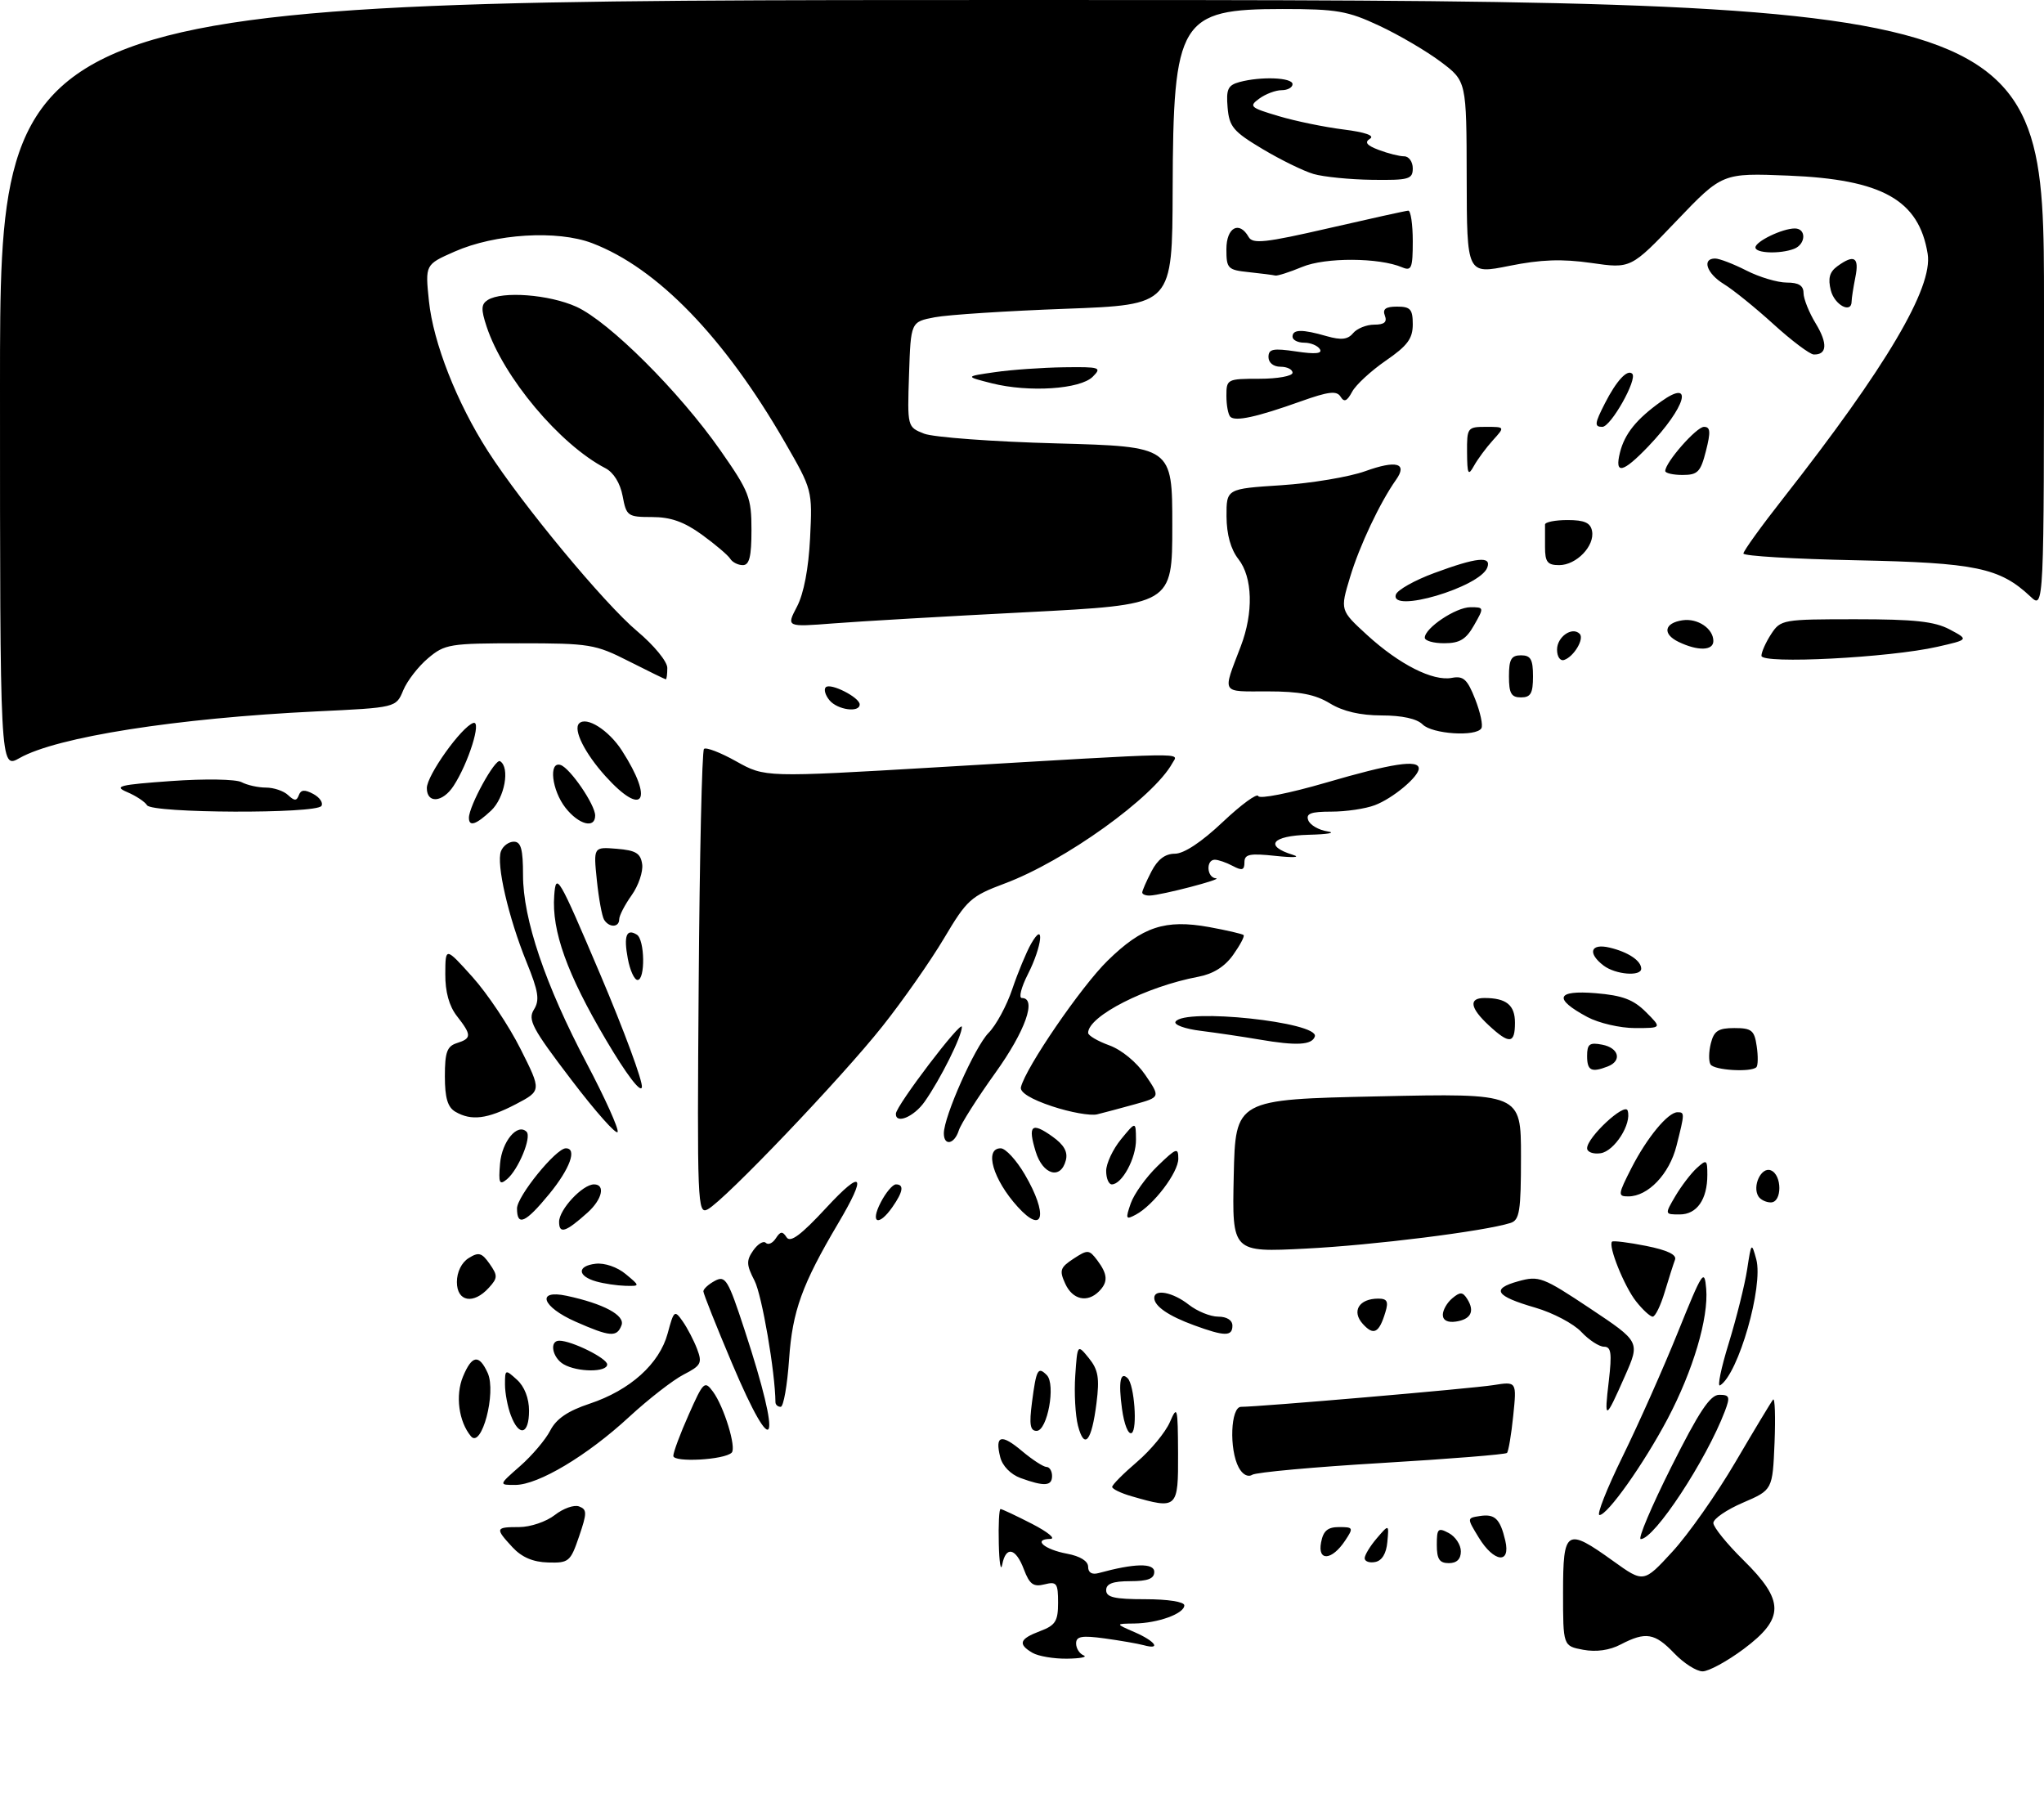 <?xml version="1.0" encoding="UTF-8" standalone="no"?>
<!DOCTYPE svg PUBLIC "-//W3C//DTD SVG 1.1//EN" "http://www.w3.org/Graphics/SVG/1.1/DTD/svg11.dtd" >
<svg xmlns="http://www.w3.org/2000/svg" xmlns:xlink="http://www.w3.org/1999/xlink" version="1.1" viewBox="0 0 340 299">
 <g >
 <path fill="currentColor"
d=" M 278.50 275.00 C 275.26 271.61 273.75 271.36 269.60 273.52 C 267.74 274.50 265.51 274.81 263.35 274.41 C 260.00 273.78 260.00 273.78 260.00 264.89 C 260.00 254.37 260.53 254.04 268.34 259.65 C 273.41 263.29 273.41 263.29 278.19 258.09 C 280.82 255.23 285.54 248.53 288.67 243.19 C 291.80 237.86 294.62 233.18 294.93 232.80 C 295.24 232.41 295.35 235.63 295.18 239.95 C 294.85 247.82 294.85 247.82 289.93 249.94 C 287.22 251.10 285.00 252.62 285.00 253.32 C 285.00 254.01 287.25 256.79 290.00 259.50 C 296.86 266.26 296.87 269.18 290.03 274.29 C 287.29 276.33 284.22 278.00 283.21 278.00 C 282.20 278.00 280.08 276.65 278.50 275.00 Z  M 171.75 274.92 C 169.27 273.47 169.57 272.60 173.00 271.31 C 175.57 270.34 176.00 269.66 176.00 266.57 C 176.00 263.32 175.77 263.02 173.74 263.53 C 171.90 263.99 171.26 263.53 170.32 261.05 C 168.97 257.45 167.31 257.09 166.71 260.25 C 166.47 261.49 166.21 259.91 166.14 256.75 C 166.06 253.59 166.19 251.00 166.43 251.00 C 166.67 251.00 169.03 252.11 171.68 253.47 C 174.33 254.84 175.69 255.96 174.69 255.97 C 171.75 256.02 173.69 257.72 177.49 258.43 C 179.68 258.84 181.00 259.66 181.00 260.61 C 181.00 261.58 181.64 261.96 182.75 261.65 C 188.71 260.02 192.00 259.95 192.00 261.45 C 192.00 262.59 190.94 263.00 188.00 263.00 C 185.11 263.00 184.00 263.42 184.00 264.50 C 184.00 265.68 185.39 266.00 190.50 266.00 C 194.27 266.00 197.00 266.43 197.00 267.02 C 197.00 268.40 192.61 269.99 188.68 270.04 C 185.50 270.08 185.50 270.08 188.75 271.49 C 192.18 272.98 193.22 274.47 190.25 273.65 C 189.29 273.39 186.36 272.88 183.75 272.52 C 179.93 272.00 179.00 272.17 179.00 273.36 C 179.00 274.17 179.56 275.06 180.25 275.34 C 180.94 275.62 179.70 275.86 177.50 275.89 C 175.30 275.92 172.71 275.48 171.75 274.92 Z  M 85.25 257.36 C 82.32 254.19 82.38 254.00 86.37 254.00 C 88.22 254.00 90.87 253.10 92.28 252.00 C 93.68 250.90 95.50 250.25 96.33 250.57 C 97.66 251.08 97.66 251.64 96.32 255.57 C 94.89 259.76 94.62 259.99 91.16 259.89 C 88.66 259.82 86.79 259.02 85.25 257.36 Z  M 227.00 259.18 C 227.00 258.65 227.91 257.16 229.02 255.86 C 231.05 253.50 231.05 253.50 230.77 256.49 C 230.60 258.41 229.87 259.60 228.75 259.81 C 227.79 260.00 227.00 259.71 227.00 259.18 Z  M 239.00 256.96 C 239.00 254.24 239.20 254.04 241.00 255.00 C 242.10 255.59 243.00 256.95 243.00 258.04 C 243.00 259.33 242.32 260.00 241.00 260.00 C 239.44 260.00 239.00 259.33 239.00 256.96 Z  M 219.75 256.55 C 220.11 254.62 220.85 254.00 222.74 254.00 C 225.11 254.00 225.17 254.12 223.75 256.25 C 221.55 259.57 219.13 259.75 219.75 256.55 Z  M 245.98 255.75 C 244.00 252.50 244.00 252.50 246.11 252.17 C 248.65 251.76 249.53 252.60 250.39 256.25 C 251.32 260.21 248.51 259.89 245.98 255.75 Z  M 278.00 244.00 C 282.63 234.77 284.47 232.00 285.98 232.00 C 287.71 232.00 287.82 232.33 286.92 234.72 C 283.81 242.89 275.19 256.00 272.92 256.00 C 272.41 256.00 274.69 250.60 278.00 244.00 Z  M 269.91 242.25 C 272.54 236.89 276.68 227.59 279.10 221.59 C 283.19 211.46 283.52 210.94 283.81 214.37 C 284.22 219.24 281.63 227.96 277.39 236.00 C 273.42 243.50 267.40 252.00 266.06 252.00 C 265.55 252.00 267.28 247.61 269.91 242.25 Z  M 188.25 248.88 C 186.46 248.37 185.00 247.66 185.00 247.32 C 185.00 246.97 186.86 245.10 189.13 243.16 C 191.40 241.22 193.85 238.25 194.59 236.56 C 195.84 233.68 195.92 233.99 195.96 241.75 C 196.00 250.94 195.85 251.08 188.25 248.88 Z  M 86.52 243.85 C 88.49 242.12 90.75 239.46 91.53 237.94 C 92.54 235.98 94.46 234.68 98.07 233.48 C 104.83 231.23 109.69 226.85 111.06 221.79 C 112.09 217.95 112.21 217.85 113.56 219.78 C 114.34 220.89 115.42 222.97 115.96 224.39 C 116.84 226.72 116.62 227.14 113.72 228.63 C 111.95 229.54 107.87 232.71 104.66 235.67 C 97.67 242.13 89.54 246.98 85.72 246.99 C 82.93 247.00 82.93 247.00 86.52 243.85 Z  M 169.75 245.84 C 168.12 245.24 166.74 243.83 166.38 242.37 C 165.46 238.73 166.54 238.43 170.03 241.38 C 171.75 242.82 173.57 244.00 174.08 244.00 C 174.58 244.00 175.00 244.68 175.00 245.50 C 175.00 247.20 173.71 247.28 169.75 245.84 Z  M 206.05 244.09 C 204.43 241.07 204.70 234.00 206.44 234.00 C 209.50 234.00 244.71 230.97 248.40 230.39 C 252.30 229.77 252.30 229.77 251.71 235.49 C 251.39 238.64 250.92 241.42 250.67 241.67 C 250.42 241.92 241.05 242.67 229.86 243.34 C 218.66 244.00 208.96 244.89 208.30 245.30 C 207.58 245.75 206.68 245.27 206.05 244.09 Z  M 112.00 242.16 C 112.00 241.55 113.15 238.46 114.57 235.28 C 117.00 229.80 117.21 229.60 118.60 231.48 C 120.43 233.96 122.53 240.81 121.71 241.62 C 120.51 242.83 112.00 243.29 112.00 242.16 Z  M 78.33 238.89 C 76.30 236.45 75.72 232.09 77.01 228.98 C 78.50 225.39 79.68 225.21 81.12 228.36 C 82.60 231.62 80.10 241.04 78.33 238.89 Z  M 179.31 237.14 C 178.87 235.42 178.66 231.66 178.86 228.78 C 179.22 223.56 179.22 223.56 181.13 225.91 C 182.68 227.83 182.92 229.20 182.39 233.38 C 181.59 239.75 180.38 241.24 179.31 237.14 Z  M 186.63 234.31 C 186.02 229.84 186.36 228.03 187.58 229.25 C 188.69 230.36 189.23 237.74 188.25 238.35 C 187.69 238.69 186.99 236.96 186.63 234.31 Z  M 84.98 235.43 C 84.44 234.02 84.00 231.70 84.00 230.28 C 84.00 227.75 84.05 227.73 86.00 229.50 C 87.24 230.62 88.00 232.58 88.00 234.65 C 88.00 238.62 86.35 239.05 84.98 235.43 Z  M 121.75 226.73 C 119.14 220.56 117.00 215.18 117.00 214.79 C 117.00 214.39 117.86 213.61 118.92 213.04 C 120.67 212.11 121.11 212.82 123.87 221.26 C 130.20 240.53 128.95 243.75 121.75 226.73 Z  M 171.66 233.25 C 172.38 227.74 172.65 227.25 174.12 228.72 C 175.65 230.25 174.23 238.00 172.43 238.00 C 171.35 238.00 171.18 236.94 171.66 233.25 Z  M 267.61 229.70 C 268.15 225.06 268.00 224.00 266.81 224.00 C 266.01 224.00 264.30 222.89 263.03 221.53 C 261.75 220.17 258.32 218.36 255.40 217.51 C 248.73 215.58 247.96 214.38 252.57 213.11 C 255.99 212.16 256.64 212.41 264.50 217.64 C 272.81 223.18 272.81 223.18 270.31 228.84 C 267.01 236.32 266.82 236.38 267.61 229.70 Z  M 128.99 233.25 C 128.94 228.19 126.74 215.40 125.51 213.02 C 124.15 210.39 124.12 209.67 125.30 207.98 C 126.06 206.90 127.00 206.33 127.39 206.73 C 127.79 207.12 128.53 206.78 129.05 205.97 C 129.82 204.79 130.16 204.75 130.84 205.80 C 131.46 206.76 133.24 205.43 137.47 200.86 C 143.53 194.32 144.26 195.32 139.41 203.50 C 133.41 213.65 131.81 218.07 131.26 226.05 C 130.96 230.42 130.33 234.00 129.86 234.00 C 129.39 234.00 129.00 233.66 128.99 233.25 Z  M 287.57 223.39 C 288.85 219.21 290.23 213.70 290.62 211.15 C 291.31 206.64 291.35 206.59 292.14 209.47 C 293.35 213.94 289.16 228.55 286.12 230.43 C 285.63 230.73 286.28 227.56 287.57 223.39 Z  M 93.75 226.92 C 91.86 225.82 91.34 223.00 93.03 223.00 C 95.10 223.00 101.00 225.93 101.00 226.95 C 101.00 228.28 96.06 228.26 93.75 226.92 Z  M 95.75 219.84 C 90.14 217.37 89.12 214.44 94.25 215.53 C 100.42 216.85 104.02 218.79 103.38 220.44 C 102.61 222.46 101.49 222.37 95.75 219.84 Z  M 198.61 220.43 C 194.36 218.88 192.00 217.25 192.00 215.88 C 192.00 214.33 195.11 214.94 197.73 217.00 C 199.13 218.10 201.33 219.00 202.63 219.00 C 204.07 219.00 205.00 219.59 205.00 220.50 C 205.00 222.32 203.71 222.30 198.61 220.43 Z  M 226.69 220.21 C 224.78 218.10 226.06 216.00 229.27 216.00 C 230.74 216.00 230.99 216.48 230.45 218.25 C 229.40 221.73 228.50 222.21 226.69 220.21 Z  M 240.00 218.69 C 240.00 217.90 240.71 216.66 241.58 215.94 C 242.88 214.85 243.31 214.87 244.06 216.06 C 245.35 218.11 244.68 219.45 242.17 219.82 C 240.80 220.02 240.00 219.61 240.00 218.69 Z  M 272.13 216.44 C 270.16 213.93 267.46 207.20 268.15 206.52 C 268.34 206.34 270.89 206.65 273.80 207.23 C 277.35 207.94 278.95 208.70 278.62 209.54 C 278.36 210.23 277.59 212.64 276.91 214.90 C 276.24 217.15 275.34 219.00 274.91 219.00 C 274.49 219.00 273.24 217.85 272.13 216.44 Z  M 76.00 213.24 C 76.00 211.58 76.78 209.99 77.96 209.26 C 79.62 208.22 80.14 208.36 81.44 210.21 C 82.81 212.17 82.80 212.57 81.32 214.19 C 78.76 217.02 76.00 216.53 76.00 213.24 Z  M 177.19 213.51 C 176.18 211.31 176.35 210.82 178.56 209.37 C 180.93 207.82 181.16 207.83 182.51 209.61 C 184.27 211.95 184.35 213.25 182.80 214.80 C 180.85 216.75 178.40 216.18 177.19 213.51 Z  M 99.19 213.15 C 96.02 212.26 95.95 210.56 99.08 210.20 C 100.57 210.03 102.68 210.75 104.08 211.92 C 106.50 213.93 106.50 213.93 104.00 213.87 C 102.62 213.83 100.46 213.51 99.19 213.15 Z  M 205.22 195.59 C 205.50 182.87 205.50 182.87 229.25 182.36 C 253.00 181.84 253.00 181.84 253.00 192.35 C 253.00 201.49 252.77 202.94 251.25 203.42 C 246.90 204.80 228.39 207.12 217.22 207.68 C 204.94 208.31 204.94 208.31 205.22 195.59 Z  M 93.00 203.23 C 93.00 201.18 96.90 197.00 98.81 197.00 C 100.74 197.00 100.17 199.50 97.75 201.68 C 94.11 204.95 93.00 205.32 93.00 203.23 Z  M 86.00 201.00 C 86.00 198.99 92.48 191.00 94.12 191.00 C 96.04 191.00 94.82 194.38 91.38 198.58 C 87.41 203.42 86.00 204.06 86.00 201.00 Z  M 146.50 200.00 C 147.35 198.35 148.49 197.00 149.03 197.00 C 150.42 197.00 150.23 198.22 148.44 200.78 C 146.15 204.06 144.70 203.48 146.50 200.00 Z  M 169.30 200.75 C 165.18 196.22 163.66 191.00 166.46 191.00 C 167.26 191.00 169.06 192.95 170.46 195.34 C 174.37 202.01 173.62 205.50 169.30 200.75 Z  M 188.09 200.16 C 188.64 198.59 190.64 195.80 192.54 193.96 C 195.68 190.92 196.00 190.81 196.00 192.73 C 196.00 195.03 191.89 200.45 188.94 202.03 C 187.26 202.93 187.19 202.76 188.09 200.16 Z  M 116.22 163.64 C 116.37 142.48 116.77 124.90 117.10 124.57 C 117.43 124.24 119.85 125.17 122.47 126.64 C 127.25 129.31 127.25 129.31 155.88 127.62 C 198.85 125.08 196.00 125.13 195.01 126.94 C 191.89 132.62 177.14 143.21 167.13 146.95 C 161.50 149.06 160.84 149.65 157.03 156.07 C 154.79 159.84 150.18 166.43 146.78 170.71 C 140.02 179.25 120.56 199.63 117.72 201.15 C 116.02 202.06 115.95 200.29 116.22 163.64 Z  M 278.69 198.93 C 279.69 197.25 281.29 195.15 282.25 194.28 C 283.88 192.80 284.00 192.88 284.00 195.41 C 284.00 199.51 282.26 202.00 279.41 202.00 C 276.89 202.00 276.89 202.00 278.69 198.93 Z  M 292.49 198.99 C 291.44 197.28 292.97 194.05 294.55 194.66 C 296.45 195.39 296.46 200.00 294.56 200.00 C 293.77 200.00 292.84 199.55 292.49 198.99 Z  M 271.39 194.25 C 273.97 189.21 277.45 185.00 279.04 185.00 C 280.25 185.00 280.24 185.16 278.87 190.58 C 277.69 195.28 274.14 199.00 270.85 199.00 C 269.08 199.00 269.12 198.71 271.39 194.25 Z  M 83.18 193.53 C 83.49 189.86 86.08 186.75 87.59 188.25 C 88.47 189.14 86.22 194.57 84.32 196.15 C 83.07 197.18 82.90 196.80 83.18 193.53 Z  M 184.00 194.75 C 184.01 193.51 185.12 191.15 186.47 189.50 C 188.93 186.50 188.93 186.50 188.96 189.53 C 189.00 192.62 186.64 197.00 184.94 197.00 C 184.42 197.00 184.00 195.99 184.00 194.75 Z  M 172.28 191.56 C 170.93 187.17 171.59 186.57 175.04 189.03 C 176.99 190.41 177.66 191.60 177.29 193.00 C 176.44 196.27 173.46 195.41 172.28 191.56 Z  M 264.00 190.99 C 264.00 189.17 270.28 183.33 270.74 184.72 C 271.47 186.90 268.55 191.49 266.24 191.82 C 265.01 192.00 264.00 191.62 264.00 190.99 Z  M 157.00 188.51 C 157.00 185.71 162.17 174.10 164.44 171.80 C 165.69 170.54 167.47 167.25 168.39 164.50 C 169.32 161.75 170.72 158.38 171.50 157.00 C 173.82 152.94 173.36 157.37 170.98 162.04 C 169.87 164.22 169.42 166.00 169.98 166.00 C 172.51 166.00 170.56 171.49 165.56 178.46 C 162.57 182.63 159.84 186.93 159.49 188.02 C 158.76 190.33 157.00 190.68 157.00 188.51 Z  M 95.01 179.57 C 88.53 171.07 87.76 169.62 88.81 167.93 C 89.80 166.35 89.58 164.93 87.58 160.01 C 84.57 152.61 82.52 143.70 83.33 141.59 C 83.66 140.71 84.63 140.00 85.47 140.00 C 86.66 140.00 87.00 141.24 87.00 145.57 C 87.00 152.87 90.70 163.81 97.60 176.88 C 100.61 182.59 102.93 187.72 102.74 188.28 C 102.56 188.83 99.07 184.92 95.01 179.57 Z  M 75.75 184.92 C 74.46 184.17 74.00 182.61 74.00 179.02 C 74.00 175.01 74.36 174.02 76.00 173.50 C 78.47 172.72 78.47 172.16 76.00 169.00 C 74.71 167.35 74.05 164.97 74.07 162.00 C 74.09 157.50 74.09 157.50 78.59 162.50 C 81.06 165.25 84.66 170.63 86.58 174.46 C 90.08 181.42 90.08 181.42 85.79 183.67 C 81.07 186.13 78.41 186.47 75.75 184.92 Z  M 149.02 185.25 C 149.06 183.90 160.00 169.51 160.00 170.81 C 160.00 172.36 156.44 179.50 153.80 183.25 C 152.03 185.77 148.97 187.04 149.02 185.25 Z  M 175.00 184.01 C 171.51 182.85 169.62 181.69 169.82 180.84 C 170.59 177.60 179.85 164.08 184.24 159.79 C 190.02 154.13 193.81 152.88 201.13 154.20 C 204.08 154.74 206.66 155.34 206.86 155.53 C 207.06 155.73 206.27 157.21 205.12 158.83 C 203.73 160.79 201.79 162.00 199.35 162.46 C 190.67 164.09 181.00 169.01 181.00 171.80 C 181.00 172.24 182.58 173.17 184.51 173.87 C 186.56 174.61 189.06 176.67 190.52 178.81 C 193.02 182.49 193.02 182.49 188.76 183.68 C 186.42 184.33 183.60 185.08 182.50 185.35 C 181.40 185.62 178.03 185.02 175.00 184.01 Z  M 100.82 173.00 C 94.33 162.02 91.75 154.84 92.19 148.96 C 92.48 145.02 92.88 145.69 99.81 161.99 C 103.82 171.44 106.96 179.93 106.77 180.84 C 106.57 181.84 104.19 178.70 100.82 173.00 Z  M 264.00 175.64 C 264.00 173.66 264.40 173.35 266.50 173.76 C 269.30 174.29 269.85 176.46 267.42 177.39 C 264.70 178.44 264.00 178.08 264.00 175.64 Z  M 284.53 177.05 C 284.20 176.52 284.23 174.95 284.58 173.55 C 285.10 171.47 285.82 171.00 288.49 171.00 C 291.37 171.00 291.83 171.37 292.21 174.01 C 292.46 175.66 292.43 177.23 292.16 177.51 C 291.27 178.39 285.13 178.02 284.53 177.05 Z  M 209.50 172.91 C 206.75 172.44 202.35 171.79 199.73 171.46 C 197.11 171.14 195.22 170.45 195.54 169.94 C 196.97 167.63 219.49 170.02 218.71 172.40 C 218.23 173.83 215.67 173.97 209.50 172.91 Z  M 247.65 170.55 C 244.52 167.65 244.26 166.00 246.92 166.00 C 250.56 166.00 252.00 167.17 252.00 170.11 C 252.00 173.64 251.08 173.73 247.65 170.55 Z  M 264.04 169.16 C 258.34 166.10 258.85 164.66 265.44 165.20 C 269.89 165.57 271.71 166.26 273.79 168.34 C 276.45 171.00 276.45 171.00 271.96 171.00 C 269.49 171.00 265.92 170.17 264.04 169.16 Z  M 104.43 159.45 C 103.72 155.67 104.20 154.39 105.93 155.46 C 107.26 156.28 107.36 163.00 106.05 163.00 C 105.52 163.00 104.79 161.40 104.43 159.45 Z  M 266.75 160.61 C 264.01 158.53 264.57 156.86 267.75 157.62 C 270.83 158.35 273.00 159.80 273.00 161.12 C 273.00 162.46 268.73 162.11 266.75 160.61 Z  M 100.48 152.97 C 100.14 152.41 99.59 149.45 99.28 146.41 C 98.71 140.86 98.71 140.86 102.60 141.18 C 105.76 141.44 106.56 141.92 106.82 143.75 C 106.99 144.98 106.21 147.30 105.07 148.90 C 103.93 150.50 103.00 152.30 103.00 152.90 C 103.00 154.29 101.32 154.33 100.48 152.97 Z  M 190.00 148.45 C 190.00 148.15 190.69 146.57 191.53 144.95 C 192.57 142.94 193.81 142.00 195.43 142.00 C 196.94 142.00 199.87 140.06 203.40 136.72 C 206.47 133.82 209.13 131.88 209.30 132.41 C 209.48 132.94 214.49 131.95 220.56 130.18 C 231.55 126.97 236.00 126.29 236.00 127.83 C 236.00 129.19 231.69 132.80 228.68 133.93 C 227.14 134.52 223.89 135.00 221.47 135.00 C 218.04 135.00 217.19 135.32 217.62 136.44 C 217.92 137.23 219.37 138.07 220.83 138.29 C 222.30 138.52 220.88 138.77 217.67 138.85 C 211.55 139.01 210.23 140.70 215.07 142.19 C 216.41 142.60 215.14 142.68 212.25 142.37 C 207.84 141.90 207.00 142.07 207.00 143.44 C 207.00 144.74 206.61 144.86 205.07 144.04 C 204.00 143.47 202.65 143.00 202.07 143.00 C 200.56 143.00 200.73 145.98 202.25 146.09 C 203.63 146.18 193.25 148.89 191.25 148.96 C 190.56 148.98 190.00 148.75 190.00 148.45 Z  M 78.00 136.03 C 78.00 134.07 82.37 126.11 83.18 126.61 C 84.87 127.65 83.95 132.70 81.69 134.83 C 79.18 137.18 78.00 137.56 78.00 136.03 Z  M 94.07 134.37 C 91.78 131.45 91.22 126.58 93.25 127.24 C 94.83 127.76 99.00 133.85 99.00 135.65 C 99.00 137.88 96.28 137.18 94.07 134.37 Z  M 24.46 133.94 C 24.10 133.35 22.61 132.37 21.15 131.75 C 18.85 130.77 19.82 130.53 28.50 129.91 C 34.09 129.51 39.24 129.60 40.18 130.10 C 41.11 130.59 42.93 131.00 44.23 131.00 C 45.54 131.00 47.20 131.56 47.92 132.25 C 48.98 133.24 49.34 133.25 49.71 132.26 C 50.04 131.35 50.68 131.29 52.11 132.06 C 53.18 132.63 53.79 133.53 53.47 134.05 C 52.64 135.39 25.29 135.28 24.46 133.94 Z  M 71.00 131.08 C 71.00 128.97 76.76 120.90 78.73 120.25 C 80.17 119.78 77.91 126.96 75.44 130.73 C 73.63 133.50 71.00 133.70 71.00 131.08 Z  M 100.72 129.11 C 97.28 125.30 95.31 121.36 96.33 120.33 C 97.56 119.10 101.26 121.45 103.44 124.83 C 108.83 133.19 107.00 136.06 100.72 129.11 Z  M -0.00 63.97 C 0.00 0.00 0.00 0.00 170.00 0.00 C 340.00 0.00 340.00 0.00 340.00 50.67 C 340.00 101.35 340.00 101.35 337.74 99.22 C 332.63 94.43 328.65 93.60 308.75 93.19 C 298.44 92.98 290.00 92.48 290.00 92.07 C 290.00 91.65 292.97 87.53 296.60 82.91 C 313.75 61.05 321.56 47.84 320.65 42.22 C 319.19 33.26 313.10 29.84 297.49 29.21 C 286.49 28.77 286.49 28.77 278.88 36.73 C 271.28 44.69 271.28 44.69 264.71 43.74 C 259.81 43.04 256.34 43.16 251.07 44.22 C 244.00 45.64 244.00 45.64 243.97 29.57 C 243.94 13.50 243.94 13.50 239.67 10.29 C 237.32 8.52 232.72 5.82 229.45 4.29 C 224.16 1.81 222.37 1.50 213.33 1.50 C 196.23 1.50 195.14 3.29 195.06 31.60 C 195.00 50.70 195.00 50.70 177.25 51.36 C 167.49 51.72 157.70 52.35 155.50 52.77 C 151.50 53.53 151.50 53.53 151.21 62.27 C 150.92 71.02 150.92 71.02 153.71 72.13 C 155.24 72.73 165.16 73.47 175.75 73.75 C 195.00 74.28 195.00 74.28 195.00 87.43 C 195.00 100.58 195.00 100.58 170.75 101.83 C 157.41 102.51 142.97 103.35 138.65 103.69 C 130.79 104.30 130.79 104.30 132.57 100.90 C 133.70 98.75 134.50 94.55 134.75 89.50 C 135.14 81.53 135.12 81.47 130.55 73.54 C 120.47 56.07 109.35 44.59 98.51 40.45 C 92.70 38.23 82.35 38.87 75.59 41.86 C 70.72 44.01 70.72 44.01 71.35 50.08 C 72.07 57.01 75.99 66.97 81.14 75.01 C 86.81 83.86 100.55 100.44 105.99 104.99 C 108.78 107.33 111.00 110.03 111.00 111.09 C 111.00 112.14 110.89 112.99 110.75 112.99 C 110.61 112.98 107.85 111.63 104.61 109.99 C 99.02 107.15 98.09 107.00 86.44 107.00 C 74.82 107.00 73.99 107.13 71.21 109.48 C 69.59 110.84 67.72 113.25 67.07 114.83 C 65.88 117.70 65.88 117.70 52.61 118.33 C 29.39 119.45 9.43 122.58 3.25 126.09 C 0.00 127.93 -0.00 127.93 -0.00 63.97 Z  M 236.64 120.50 C 235.69 119.54 233.21 119.00 229.82 119.00 C 226.27 118.99 223.41 118.33 221.23 117.00 C 218.77 115.50 216.19 115.00 210.86 115.00 C 202.99 115.00 203.32 115.56 206.39 107.50 C 208.53 101.89 208.37 96.03 206.00 93.00 C 204.72 91.36 204.04 88.92 204.02 85.90 C 204.00 81.30 204.00 81.30 213.12 80.71 C 218.14 80.38 224.43 79.33 227.10 78.37 C 232.28 76.50 234.18 77.03 232.22 79.80 C 229.55 83.57 226.13 90.80 224.57 96.00 C 222.91 101.50 222.91 101.50 227.39 105.61 C 232.76 110.52 238.36 113.36 241.51 112.75 C 243.43 112.39 244.08 112.98 245.38 116.29 C 246.24 118.48 246.71 120.66 246.41 121.14 C 245.53 122.58 238.24 122.10 236.64 120.50 Z  M 137.98 116.48 C 137.28 115.64 137.00 114.66 137.36 114.31 C 138.14 113.53 143.00 116.00 143.00 117.17 C 143.00 118.59 139.31 118.08 137.98 116.48 Z  M 251.00 112.50 C 251.00 109.67 251.38 109.00 253.00 109.00 C 254.62 109.00 255.00 109.67 255.00 112.50 C 255.00 115.33 254.62 116.00 253.00 116.00 C 251.38 116.00 251.00 115.33 251.00 112.50 Z  M 259.00 108.05 C 259.00 105.93 261.51 104.17 262.76 105.42 C 263.58 106.24 261.80 109.23 260.18 109.77 C 259.52 109.99 259.00 109.23 259.00 108.05 Z  M 293.00 109.08 C 293.00 108.45 293.73 106.82 294.62 105.46 C 296.19 103.06 296.55 103.00 308.66 103.00 C 318.43 103.00 321.79 103.36 324.30 104.69 C 327.50 106.39 327.50 106.39 322.27 107.58 C 314.30 109.40 293.00 110.49 293.00 109.08 Z  M 279.22 106.77 C 276.48 105.45 276.82 103.62 279.88 103.17 C 282.40 102.80 285.00 104.56 285.00 106.62 C 285.00 108.25 282.42 108.31 279.22 106.77 Z  M 237.00 106.07 C 237.00 104.46 242.17 101.00 244.59 101.00 C 246.88 101.00 246.88 101.04 245.20 103.99 C 243.86 106.35 242.81 106.99 240.25 106.99 C 238.46 107.00 237.00 106.58 237.00 106.07 Z  M 232.19 98.90 C 232.44 98.13 235.32 96.51 238.58 95.31 C 245.65 92.69 248.15 92.44 247.39 94.42 C 246.14 97.68 231.15 102.10 232.19 98.90 Z  M 121.46 92.93 C 121.10 92.35 118.98 90.55 116.75 88.93 C 113.79 86.79 111.56 86.00 108.46 86.00 C 104.41 86.00 104.19 85.84 103.57 82.51 C 103.17 80.37 102.06 78.58 100.71 77.88 C 93.11 73.94 83.72 62.74 80.94 54.31 C 79.99 51.44 80.03 50.60 81.13 49.90 C 83.53 48.38 91.35 48.98 95.87 51.02 C 101.32 53.50 113.01 65.15 119.83 74.91 C 124.62 81.77 125.00 82.74 125.00 88.16 C 125.00 92.58 124.65 94.00 123.56 94.00 C 122.77 94.00 121.82 93.52 121.46 92.93 Z  M 257.00 91.00 C 257.00 89.35 257.00 87.66 257.00 87.25 C 257.00 86.84 258.68 86.50 260.74 86.50 C 263.56 86.50 264.56 86.95 264.82 88.32 C 265.30 90.80 262.22 94.00 259.35 94.00 C 257.41 94.00 257.00 93.48 257.00 91.00 Z  M 244.03 75.25 C 244.00 71.14 244.10 71.00 247.17 71.00 C 250.35 71.00 250.35 71.00 248.31 73.25 C 247.19 74.49 245.78 76.40 245.17 77.50 C 244.22 79.22 244.06 78.90 244.03 75.25 Z  M 277.00 78.34 C 277.00 76.91 282.19 71.00 283.44 71.00 C 284.51 71.00 284.58 71.82 283.77 75.00 C 282.88 78.51 282.40 79.00 279.88 79.00 C 278.30 79.00 277.00 78.70 277.00 78.34 Z  M 269.47 75.25 C 270.25 72.14 272.22 69.70 276.31 66.78 C 281.83 62.84 280.45 67.69 274.18 74.25 C 269.92 78.70 268.53 79.00 269.47 75.25 Z  M 266.97 67.07 C 268.88 63.32 270.70 61.36 271.51 62.17 C 272.41 63.08 267.95 71.00 266.53 71.00 C 265.18 71.00 265.24 70.45 266.97 67.07 Z  M 204.65 69.32 C 204.29 68.96 204.00 67.39 204.00 65.83 C 204.00 63.07 204.13 63.00 209.50 63.00 C 212.53 63.00 215.00 62.55 215.00 62.00 C 215.00 61.45 214.10 61.00 213.00 61.00 C 211.83 61.00 211.00 60.33 211.00 59.39 C 211.00 58.04 211.75 57.89 215.61 58.46 C 218.80 58.94 220.01 58.82 219.55 58.08 C 219.18 57.48 218.01 57.00 216.94 57.00 C 215.87 57.00 215.00 56.55 215.00 56.00 C 215.00 54.76 216.59 54.73 220.70 55.92 C 223.11 56.60 224.19 56.48 225.07 55.42 C 225.72 54.64 227.30 54.00 228.59 54.00 C 230.27 54.00 230.77 53.57 230.36 52.50 C 229.94 51.40 230.49 51.00 232.39 51.00 C 234.61 51.00 235.00 51.44 235.00 53.95 C 235.00 56.32 234.12 57.51 230.51 59.99 C 228.05 61.69 225.52 64.02 224.91 65.17 C 224.06 66.75 223.59 66.95 222.99 65.98 C 222.35 64.95 220.99 65.11 216.34 66.77 C 209.03 69.38 205.48 70.15 204.65 69.32 Z  M 165.00 63.76 C 160.50 62.62 160.50 62.62 165.50 61.90 C 168.25 61.50 173.41 61.14 176.96 61.09 C 182.99 61.01 183.32 61.11 181.77 62.66 C 179.68 64.75 171.15 65.30 165.00 63.76 Z  M 295.00 53.92 C 291.98 51.17 288.26 48.17 286.75 47.25 C 283.90 45.51 283.04 43.00 285.29 43.00 C 286.00 43.00 288.34 43.90 290.50 45.00 C 292.66 46.10 295.68 47.00 297.21 47.00 C 299.20 47.00 300.00 47.50 300.00 48.75 C 300.01 49.71 300.92 51.99 302.03 53.81 C 304.05 57.13 303.92 59.04 301.69 58.96 C 301.04 58.93 298.02 56.67 295.00 53.92 Z  M 304.54 48.29 C 304.04 46.30 304.32 45.24 305.62 44.29 C 308.43 42.24 309.30 42.77 308.62 46.12 C 308.28 47.84 308.00 49.64 308.00 50.12 C 308.00 52.25 305.15 50.74 304.54 48.29 Z  M 207.75 45.27 C 204.22 44.90 204.00 44.68 204.00 41.44 C 204.00 37.83 206.14 36.66 207.70 39.42 C 208.37 40.61 210.48 40.38 221.00 37.96 C 227.88 36.38 233.84 35.06 234.25 35.04 C 234.66 35.02 235.00 37.30 235.00 40.11 C 235.00 44.59 234.79 45.12 233.25 44.47 C 229.40 42.83 220.45 42.79 216.60 44.40 C 214.48 45.28 212.47 45.92 212.13 45.83 C 211.78 45.74 209.81 45.49 207.75 45.27 Z  M 292.00 41.16 C 292.00 40.16 296.48 38.00 298.55 38.00 C 300.50 38.00 300.40 40.63 298.42 41.39 C 296.10 42.28 292.00 42.13 292.00 41.16 Z  M 218.50 28.94 C 216.85 28.46 213.03 26.59 210.00 24.78 C 205.13 21.87 204.47 21.08 204.20 17.88 C 203.94 14.82 204.25 14.17 206.20 13.64 C 209.79 12.68 215.00 12.89 215.00 14.00 C 215.00 14.55 214.19 15.00 213.19 15.00 C 212.20 15.00 210.52 15.63 209.47 16.40 C 207.70 17.69 207.94 17.90 212.68 19.31 C 215.49 20.15 220.36 21.15 223.50 21.54 C 227.08 21.99 228.71 22.56 227.89 23.07 C 226.93 23.66 227.33 24.18 229.35 24.94 C 230.88 25.52 232.78 26.00 233.57 26.00 C 234.35 26.00 235.00 26.90 235.00 28.00 C 235.00 29.81 234.36 29.99 228.25 29.91 C 224.54 29.86 220.15 29.42 218.50 28.94 Z "/>
</g>
</svg>
